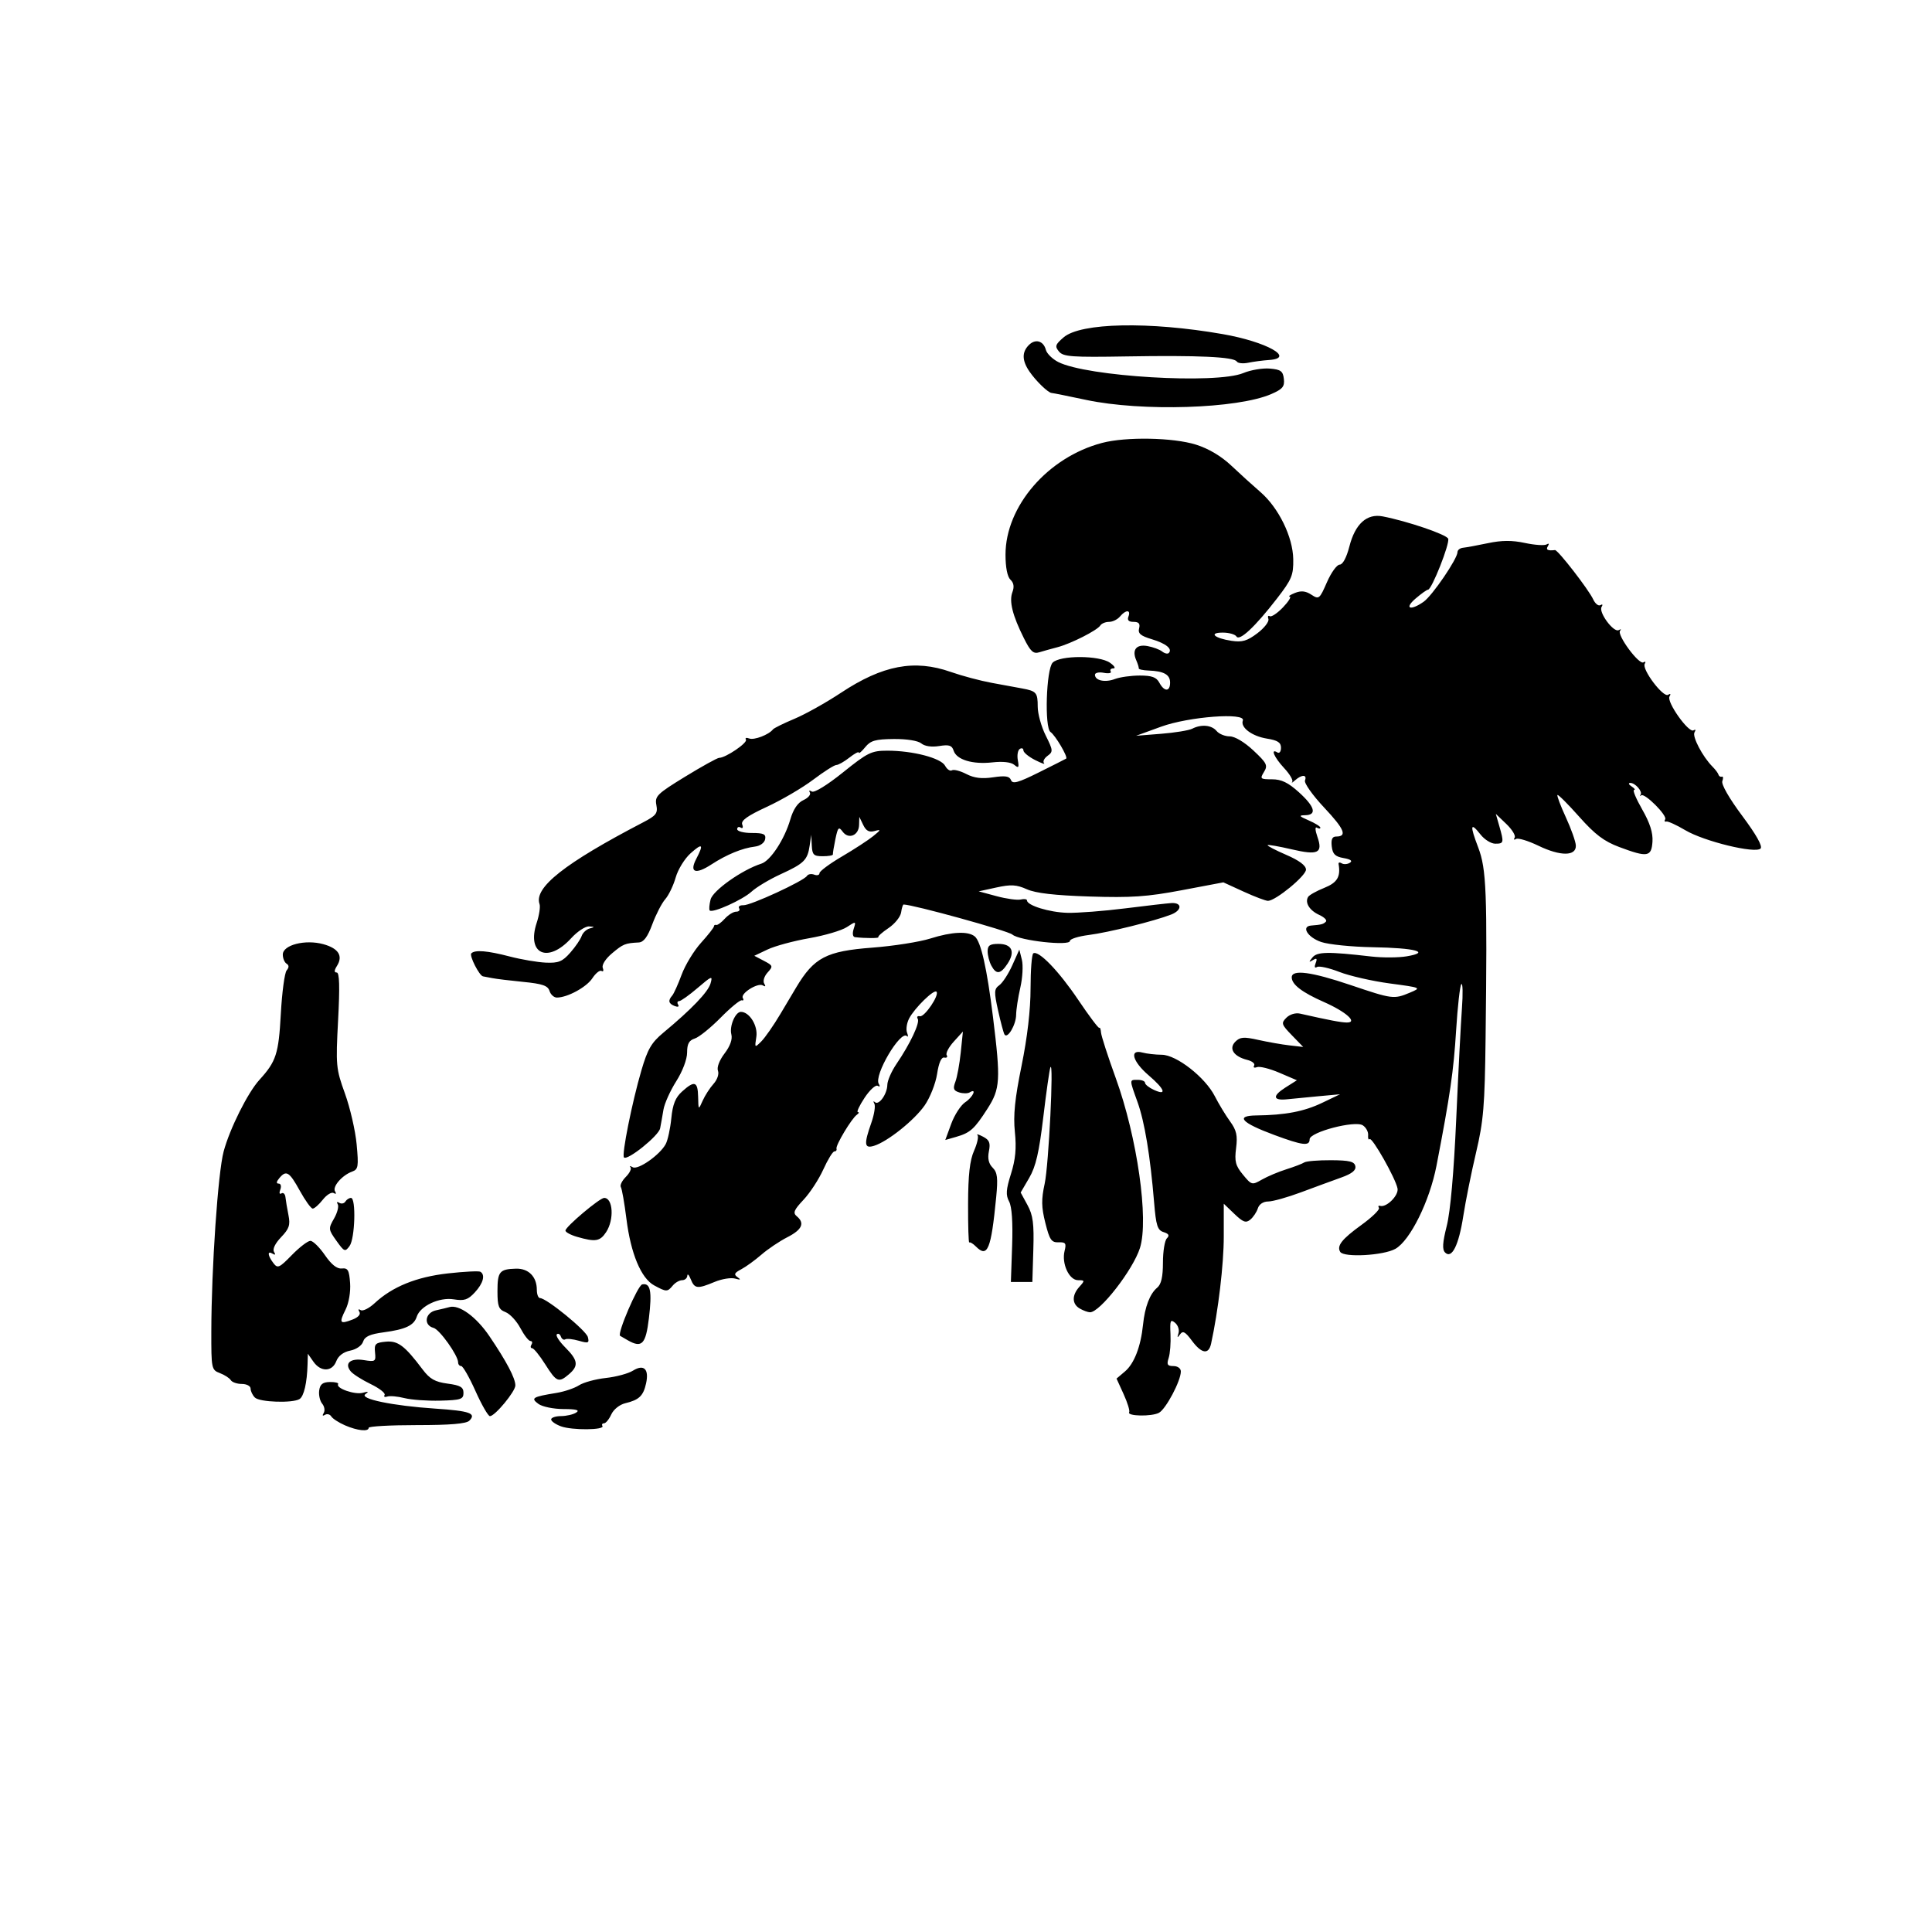 <?xml version="1.0" encoding="UTF-8" standalone="no"?>
<!-- Created with Inkscape (http://www.inkscape.org/) -->

<svg
   xmlns:dc="http://purl.org/dc/elements/1.1/"
   xmlns:cc="http://creativecommons.org/ns#"
   xmlns:rdf="http://www.w3.org/1999/02/22-rdf-syntax-ns#"
   xmlns:svg="http://www.w3.org/2000/svg"
   xmlns="http://www.w3.org/2000/svg"
   xmlns:sodipodi="http://sodipodi.sourceforge.net/DTD/sodipodi-0.dtd"
   xmlns:inkscape="http://www.inkscape.org/namespaces/inkscape"
   version="1.1"
   id="svg30"
   width="518.4"
   height="518.4"
   viewBox="0 0 518.4 518.4"
   sodipodi:docname="angel.svg"
   inkscape:version="0.92.4 (5da689c313, 2019-01-14)">
  <defs
     id="defs34" />
  <sodipodi:namedview
     pagecolor="#ffffff"
     bordercolor="#666666"
     borderopacity="1"
     objecttolerance="10"
     gridtolerance="10"
     guidetolerance="10"
     inkscape:pageopacity="0"
     inkscape:pageshadow="2"
     inkscape:window-width="1366"
     inkscape:window-height="705"
     id="namedview32"
     showgrid="false"
     inkscape:zoom="1.0339506"
     inkscape:cx="259.20001"
     inkscape:cy="259.20001"
     inkscape:window-x="-8"
     inkscape:window-y="-8"
     inkscape:window-maximized="1"
     inkscape:current-layer="svg30" />
  <path
     style="fill:#000000;stroke-width:0.96"
     d="m 92.558,382.445 c -1.653,-0.719 -3.302,-1.789 -3.666,-2.378 -0.364,-0.589 -1.13,-0.781 -1.704,-0.426 -0.636,0.393 -0.765,0.195 -0.331,-0.506 0.391,-0.633 0.209,-1.756 -0.405,-2.495 -0.614,-0.74 -0.975,-2.341 -0.803,-3.558 0.237,-1.669 0.947,-2.224 2.889,-2.257 1.416,-0.024 2.402,0.237 2.19,0.58 -0.678,1.098 4.501,2.904 6.625,2.311 1.499,-0.419 1.69,-0.324 0.71,0.353 -1.812,1.253 7.228,3.13 18.783,3.9 9.215,0.614 11.053,1.269 9.083,3.236 -0.822,0.821 -5.142,1.184 -14.097,1.184 -7.101,0 -12.911,0.324 -12.91,0.72 7.5e-4,1.105 -3.027,0.789 -6.364,-0.663 z m 57.965,0.274 c -1.452,-0.534 -2.64,-1.367 -2.64,-1.851 0,-0.484 1.188,-0.887 2.64,-0.895 1.452,-0.008 3.288,-0.433 4.08,-0.945 1.035,-0.669 0.073,-0.935 -3.417,-0.945 -2.677,-0.008 -5.693,-0.63 -6.72,-1.386 -2.134,-1.571 -1.605,-1.892 4.857,-2.945 2.112,-0.344 4.831,-1.264 6.043,-2.045 1.212,-0.781 4.452,-1.664 7.2,-1.963 2.748,-0.299 6.015,-1.181 7.26,-1.959 2.932,-1.834 4.377,-0.442 3.533,3.402 -0.739,3.363 -1.875,4.448 -5.588,5.335 -1.516,0.362 -3.141,1.666 -3.754,3.012 -0.595,1.305 -1.47,2.374 -1.944,2.374 -0.474,0 -0.665,0.324 -0.423,0.72 0.679,1.111 -8.157,1.184 -11.127,0.091 z m -22.932,-9.451 c -1.653,-3.696 -3.379,-6.72 -3.836,-6.72 -0.457,0 -0.831,-0.441 -0.831,-0.979 0,-1.864 -4.972,-8.846 -6.603,-9.272 -2.749,-0.719 -2.278,-4.064 0.662,-4.706 1.419,-0.31 3.035,-0.697 3.59,-0.86 2.607,-0.766 7.216,2.581 10.757,7.811 4.604,6.801 6.953,11.261 6.953,13.205 0,1.626 -5.477,8.241 -6.823,8.241 -0.475,0 -2.216,-3.024 -3.869,-6.72 z m 175.391,5.665 c 0.228,-0.369 -0.441,-2.551 -1.487,-4.848 l -1.902,-4.177 2.264,-1.92 c 2.478,-2.101 4.243,-6.672 4.843,-12.541 0.489,-4.786 1.835,-8.303 3.804,-9.936 1.082,-0.898 1.54,-2.898 1.54,-6.729 0,-2.998 0.475,-5.926 1.057,-6.507 0.769,-0.769 0.529,-1.224 -0.882,-1.672 -1.646,-0.523 -2.031,-1.73 -2.549,-8.015 -1.026,-12.424 -2.535,-21.552 -4.445,-26.876 -2.231,-6.22 -2.235,-5.964 0.1,-5.964 1.056,0 1.92,0.363 1.92,0.806 0,0.443 1.08,1.298 2.4,1.899 3.577,1.63 2.904,-0.204 -1.44,-3.923 -4.324,-3.701 -5.249,-7.064 -1.68,-6.108 1.188,0.318 3.525,0.585 5.194,0.592 3.944,0.017 11.652,6.037 14.246,11.126 1.056,2.072 2.893,5.105 4.082,6.74 1.745,2.4 2.058,3.788 1.625,7.2 -0.451,3.547 -0.155,4.69 1.838,7.107 2.32,2.814 2.437,2.844 5.095,1.324 1.496,-0.856 4.449,-2.1 6.561,-2.765 2.112,-0.665 4.272,-1.492 4.8,-1.838 0.528,-0.346 3.758,-0.614 7.177,-0.595 4.974,0.028 6.279,0.349 6.53,1.607 0.22,1.104 -0.919,2.013 -3.817,3.049 -2.271,0.812 -7.109,2.588 -10.751,3.947 -3.642,1.359 -7.608,2.471 -8.815,2.471 -1.317,0 -2.427,0.733 -2.776,1.833 -0.32,1.008 -1.229,2.37 -2.019,3.026 -1.185,0.984 -1.937,0.714 -4.283,-1.533 l -2.845,-2.726 v 8.819 c 0,7.43 -1.487,19.984 -3.404,28.74 -0.657,3.003 -2.559,2.696 -5.169,-0.834 -1.754,-2.372 -2.408,-2.721 -3.151,-1.68 -0.733,1.026 -0.825,0.962 -0.424,-0.296 0.282,-0.885 -0.132,-2.146 -0.922,-2.801 -1.241,-1.03 -1.407,-0.617 -1.228,3.05 0.114,2.333 -0.108,5.213 -0.492,6.401 -0.573,1.769 -0.34,2.16 1.285,2.16 1.131,0 1.985,0.624 1.985,1.45 0,2.526 -4.007,10.091 -5.874,11.091 -1.967,1.053 -8.654,0.922 -7.987,-0.156 z M 68.395,374.996 c -0.634,-0.634 -1.152,-1.714 -1.152,-2.4 0,-0.686 -1.054,-1.248 -2.343,-1.248 -1.289,0 -2.627,-0.459 -2.973,-1.019 -0.346,-0.561 -1.668,-1.414 -2.937,-1.896 -2.24,-0.852 -2.306,-1.175 -2.288,-11.221 0.03,-16.973 1.788,-42.614 3.308,-48.253 1.655,-6.141 6.466,-15.767 9.6,-19.21 4.499,-4.942 5.151,-6.952 5.74,-17.687 0.317,-5.768 1.019,-11.021 1.561,-11.675 0.676,-0.814 0.669,-1.383 -0.021,-1.81 -0.554,-0.342 -1.007,-1.444 -1.007,-2.448 0,-2.582 6.027,-4.122 10.883,-2.781 4.059,1.121 5.329,3.136 3.66,5.808 -0.779,1.247 -0.802,1.793 -0.074,1.793 0.735,0 0.845,3.783 0.369,12.755 -0.648,12.223 -0.571,13.046 1.841,19.732 1.384,3.837 2.795,9.968 3.134,13.623 0.554,5.963 0.431,6.713 -1.198,7.302 -2.701,0.975 -5.37,4.058 -4.596,5.309 0.399,0.645 0.253,0.834 -0.354,0.458 -0.567,-0.351 -1.884,0.447 -2.926,1.772 -1.042,1.325 -2.265,2.403 -2.717,2.395 -0.452,-0.008 -2.01,-2.168 -3.462,-4.8 -2.821,-5.116 -3.64,-5.612 -5.52,-3.346 -0.788,0.95 -0.839,1.44 -0.148,1.44 0.583,0 0.775,0.709 0.434,1.597 -0.349,0.909 -0.218,1.353 0.304,1.03 0.505,-0.312 0.992,0.157 1.084,1.043 0.092,0.885 0.453,3.042 0.804,4.793 0.53,2.649 0.197,3.644 -1.986,5.922 -1.591,1.661 -2.335,3.205 -1.89,3.924 0.471,0.763 0.338,0.942 -0.375,0.501 -1.469,-0.908 -1.359,0.458 0.202,2.513 1.141,1.502 1.57,1.316 4.964,-2.16 2.043,-2.092 4.279,-3.804 4.969,-3.804 0.69,0 2.438,1.718 3.885,3.817 1.771,2.57 3.258,3.746 4.551,3.6 1.616,-0.183 1.967,0.432 2.217,3.89 0.172,2.377 -0.336,5.375 -1.204,7.116 -1.812,3.632 -1.568,4.003 1.792,2.725 1.587,-0.603 2.325,-1.415 1.905,-2.095 -0.41,-0.663 -0.267,-0.851 0.356,-0.466 0.573,0.354 2.26,-0.488 3.748,-1.872 4.752,-4.418 11.201,-7.034 19.674,-7.982 4.378,-0.49 8.291,-0.686 8.696,-0.435 1.365,0.843 0.751,3.108 -1.502,5.538 -1.852,1.999 -2.829,2.319 -5.665,1.859 -3.872,-0.628 -9.008,1.79 -9.923,4.673 -0.739,2.329 -3.013,3.401 -8.861,4.176 -3.673,0.487 -5.089,1.127 -5.523,2.495 -0.335,1.057 -1.808,2.084 -3.462,2.415 -1.825,0.365 -3.193,1.404 -3.739,2.841 -1.094,2.877 -4.165,2.943 -6.134,0.131 l -1.494,-2.134 -0.079,2.854 c -0.137,4.952 -0.967,8.553 -2.144,9.301 -1.822,1.159 -10.724,0.862 -11.985,-0.399 z m 40.128,0.146 c -1.848,-0.467 -3.922,-0.652 -4.61,-0.412 -0.687,0.24 -1.01,0.048 -0.717,-0.426 0.293,-0.474 -1.378,-1.787 -3.712,-2.917 -2.335,-1.13 -4.749,-2.663 -5.366,-3.405 -1.798,-2.166 -0.11,-3.624 3.515,-3.036 3.081,0.5 3.25,0.384 2.998,-2.054 -0.236,-2.278 0.1,-2.62 2.836,-2.884 3.295,-0.318 5.094,1.029 9.91,7.423 1.947,2.585 3.336,3.376 6.72,3.827 3.436,0.459 4.266,0.943 4.266,2.489 0,1.707 -0.694,1.938 -6.24,2.081 -3.432,0.089 -7.752,-0.221 -9.6,-0.687 z m 37.768,-9.072 c -1.5,-2.375 -3.078,-4.319 -3.505,-4.32 -0.427,-9.5e-4 -0.51,-0.434 -0.183,-0.962 0.326,-0.528 0.204,-0.96 -0.272,-0.96 -0.476,0 -1.69,-1.557 -2.697,-3.46 -1.007,-1.903 -2.803,-3.836 -3.991,-4.296 -1.838,-0.712 -2.16,-1.548 -2.16,-5.604 0,-5.263 0.545,-5.93 4.956,-6.055 3.379,-0.096 5.604,2.159 5.604,5.678 0,1.219 0.389,2.217 0.865,2.217 1.718,0 12.361,8.677 12.826,10.456 0.423,1.616 0.148,1.729 -2.424,0.991 -1.595,-0.458 -3.234,-0.626 -3.642,-0.374 -0.408,0.252 -0.935,-0.085 -1.172,-0.748 -0.237,-0.663 -0.725,-0.935 -1.085,-0.603 -0.36,0.332 0.661,1.918 2.269,3.526 3.424,3.424 3.631,4.918 0.992,7.177 -2.777,2.377 -3.345,2.14 -6.381,-2.665 z M 168.523,359.67 c -1.056,-0.597 -2.016,-1.153 -2.133,-1.236 -0.837,-0.594 4.728,-13.547 5.928,-13.797 2.223,-0.464 2.673,1.817 1.795,9.094 -0.837,6.942 -1.872,8.041 -5.59,5.939 z m 121.2,-8.559 c -2.113,-1.231 -2.149,-3.573 -0.091,-5.848 1.49,-1.646 1.467,-1.756 -0.364,-1.756 -2.407,0 -4.465,-4.472 -3.616,-7.856 0.513,-2.044 0.279,-2.379 -1.618,-2.308 -1.908,0.071 -2.403,-0.656 -3.544,-5.197 -1.071,-4.265 -1.105,-6.295 -0.176,-10.56 1.078,-4.95 2.473,-33.286 1.535,-31.2 -0.237,0.528 -1.094,6.527 -1.905,13.331 -1.128,9.47 -2.013,13.297 -3.775,16.32 l -2.301,3.949 1.829,3.36 c 1.486,2.731 1.78,4.978 1.567,12 l -0.262,8.64 h -2.88 -2.88 l 0.334,-9.728 c 0.217,-6.328 -0.068,-10.479 -0.815,-11.875 -0.926,-1.73 -0.827,-3.171 0.508,-7.416 1.215,-3.864 1.494,-6.858 1.046,-11.23 -0.46,-4.486 -0.015,-8.888 1.798,-17.788 1.552,-7.618 2.409,-15.005 2.409,-20.759 0,-4.912 0.331,-9.136 0.736,-9.386 1.421,-0.878 6.844,4.739 12.068,12.501 2.902,4.312 5.436,7.68 5.63,7.486 0.195,-0.195 0.408,0.381 0.474,1.28 0.066,0.899 1.842,6.386 3.947,12.194 5.772,15.925 8.913,37.964 6.498,45.6 -1.85,5.85 -10.773,17.324 -13.416,17.251 -0.582,-0.016 -1.814,-0.47 -2.738,-1.008 z m -114.199,-6.211 c -3.511,-1.906 -6.273,-8.531 -7.441,-17.849 -0.529,-4.215 -1.202,-8.054 -1.495,-8.529 -0.294,-0.476 0.309,-1.708 1.341,-2.74 1.031,-1.031 1.587,-2.196 1.235,-2.589 -0.352,-0.393 -0.081,-0.392 0.601,0.002 1.42,0.819 7.306,-3.306 8.859,-6.208 0.554,-1.035 1.23,-4.149 1.504,-6.921 0.372,-3.768 1.103,-5.585 2.9,-7.2 3.343,-3.005 4.204,-2.717 4.294,1.44 0.078,3.585 0.083,3.589 1.213,1.047 0.624,-1.404 1.937,-3.44 2.918,-4.524 1.009,-1.115 1.526,-2.642 1.191,-3.516 -0.347,-0.904 0.386,-2.828 1.766,-4.637 1.507,-1.976 2.168,-3.822 1.83,-5.113 -0.573,-2.191 1.06,-6.057 2.558,-6.057 2.302,0 4.614,3.746 4.145,6.716 -0.468,2.968 -0.444,2.989 1.348,1.197 1.003,-1.003 3.302,-4.311 5.108,-7.351 1.807,-3.04 3.717,-6.249 4.245,-7.133 4.79,-8.012 8.064,-9.723 20.397,-10.66 5.678,-0.431 12.699,-1.534 15.603,-2.452 5.773,-1.824 10.135,-2.026 11.913,-0.551 1.654,1.372 3.269,8.531 4.891,21.672 2.084,16.893 1.944,19.202 -1.496,24.562 -3.503,5.46 -4.618,6.459 -8.415,7.548 l -2.894,0.83 1.601,-4.359 c 0.88,-2.397 2.573,-4.999 3.761,-5.781 2.063,-1.358 3.202,-3.879 1.191,-2.636 -0.533,0.329 -1.809,0.332 -2.837,0.006 -1.516,-0.481 -1.706,-1.02 -1.008,-2.855 0.473,-1.244 1.121,-4.785 1.441,-7.869 l 0.581,-5.607 -2.458,2.709 c -1.352,1.49 -2.203,3.121 -1.893,3.624 0.311,0.503 0.018,0.796 -0.651,0.651 -0.781,-0.169 -1.47,1.402 -1.925,4.389 -0.39,2.559 -1.886,6.352 -3.326,8.429 -2.764,3.989 -9.966,9.742 -13.596,10.862 -2.618,0.807 -2.76,-0.401 -0.727,-6.165 0.788,-2.235 1.151,-4.557 0.806,-5.161 -0.345,-0.604 -0.277,-0.78 0.152,-0.393 1.062,0.961 3.301,-2.157 3.338,-4.651 0.017,-1.114 1.115,-3.623 2.44,-5.576 3.733,-5.501 6.364,-11.086 5.716,-12.135 -0.323,-0.523 -0.062,-0.832 0.579,-0.687 1.253,0.283 5.31,-5.722 4.448,-6.584 -0.69,-0.69 -5.845,4.351 -7.324,7.163 -0.647,1.229 -0.904,2.944 -0.571,3.811 0.333,0.867 0.32,1.291 -0.028,0.943 -1.708,-1.708 -8.943,10.565 -7.553,12.813 0.411,0.664 0.291,0.881 -0.29,0.522 -0.545,-0.337 -2.13,1.108 -3.522,3.212 -1.392,2.103 -2.201,3.831 -1.797,3.839 0.404,0.008 0.279,0.332 -0.277,0.72 -1.402,0.978 -5.75,8.225 -5.463,9.105 0.129,0.396 -0.121,0.72 -0.555,0.72 -0.434,0 -1.771,2.173 -2.971,4.828 -1.2,2.655 -3.593,6.324 -5.318,8.153 -2.565,2.719 -2.898,3.523 -1.829,4.41 2.236,1.856 1.454,3.615 -2.507,5.636 -2.097,1.07 -5.229,3.175 -6.96,4.679 -1.731,1.503 -4.177,3.275 -5.436,3.937 -1.834,0.964 -2.025,1.387 -0.96,2.124 0.972,0.672 0.79,0.769 -0.676,0.361 -1.103,-0.307 -3.573,0.097 -5.489,0.897 -4.619,1.93 -5.37,1.847 -6.396,-0.704 -0.478,-1.188 -0.896,-1.62 -0.929,-0.96 -0.034,0.66 -0.656,1.2 -1.383,1.2 -0.727,0 -1.86,0.648 -2.518,1.44 -1.446,1.743 -1.705,1.74 -4.999,-0.048 z m 184.093,-8.986 c -0.998,-1.615 0.424,-3.425 5.669,-7.221 2.869,-2.076 4.991,-4.138 4.715,-4.584 -0.275,-0.445 -0.144,-0.694 0.291,-0.553 1.693,0.548 5.058,-2.794 4.698,-4.665 -0.525,-2.725 -6.842,-13.888 -7.491,-13.239 -0.299,0.299 -0.478,-0.182 -0.399,-1.068 0.079,-0.886 -0.566,-2.072 -1.433,-2.634 -2.111,-1.37 -14.263,1.82 -14.263,3.744 0,1.899 -1.857,1.672 -9.509,-1.164 -8.823,-3.27 -10.549,-5.164 -4.769,-5.231 7.727,-0.09 12.801,-1.063 17.638,-3.381 l 4.8,-2.301 -5.76,0.528 c -3.168,0.29 -6.958,0.658 -8.423,0.816 -3.843,0.416 -4.044,-0.888 -0.484,-3.143 l 3.091,-1.957 -4.7,-2.015 c -2.585,-1.108 -5.295,-1.787 -6.022,-1.508 -0.727,0.279 -1.065,0.093 -0.752,-0.414 0.313,-0.506 -0.511,-1.192 -1.831,-1.523 -3.667,-0.92 -5.058,-3.046 -3.205,-4.899 1.266,-1.266 2.257,-1.342 6.158,-0.469 2.557,0.572 6.313,1.231 8.348,1.465 l 3.699,0.425 -3.041,-3.137 c -2.816,-2.905 -2.925,-3.254 -1.47,-4.709 0.907,-0.907 2.455,-1.371 3.662,-1.098 7.776,1.76 10.953,2.365 12.528,2.385 3.072,0.04 -0.17,-2.873 -6.118,-5.496 -5.9,-2.602 -8.64,-4.705 -8.64,-6.63 0,-2.178 5.251,-1.489 15.774,2.069 11.247,3.803 11.634,3.852 15.944,2.04 3.122,-1.313 3.092,-1.326 -5.41,-2.464 -4.702,-0.63 -10.792,-2.02 -13.535,-3.09 -2.743,-1.07 -5.438,-1.666 -5.989,-1.326 -0.625,0.386 -0.764,-9.6e-4 -0.37,-1.028 0.478,-1.246 0.3,-1.447 -0.731,-0.826 -1.132,0.682 -1.155,0.565 -0.14,-0.689 1.27,-1.568 4.131,-1.617 15.782,-0.271 3.017,0.349 7.301,0.327 9.521,-0.048 6.574,-1.111 2.353,-2.246 -9.08,-2.442 -5.658,-0.097 -11.897,-0.729 -13.866,-1.404 -3.646,-1.25 -5.441,-4.194 -2.69,-4.412 2.752,-0.219 3.264,-0.354 3.954,-1.044 0.376,-0.376 -0.428,-1.191 -1.787,-1.81 -2.613,-1.191 -3.919,-3.31 -2.978,-4.833 0.311,-0.503 2.256,-1.591 4.323,-2.418 3.498,-1.4 4.444,-2.975 3.848,-6.407 -0.076,-0.435 0.305,-0.518 0.846,-0.183 0.541,0.334 1.524,0.268 2.184,-0.148 0.789,-0.497 0.213,-0.929 -1.68,-1.261 -2.273,-0.398 -2.944,-1.061 -3.184,-3.14 -0.212,-1.843 0.132,-2.635 1.143,-2.635 3.09,0 2.297,-1.947 -3.151,-7.745 -3.114,-3.313 -5.442,-6.598 -5.172,-7.3 0.617,-1.609 -0.822,-1.651 -2.628,-0.075 -0.757,0.66 -1.116,0.861 -0.798,0.446 0.318,-0.415 -0.661,-2.08 -2.176,-3.702 -2.663,-2.851 -3.754,-5.397 -1.794,-4.185 0.528,0.326 0.96,-0.241 0.96,-1.261 0,-1.415 -0.893,-1.997 -3.772,-2.457 -4.027,-0.644 -7.176,-3.007 -6.467,-4.854 0.847,-2.207 -14.483,-1.053 -21.921,1.651 l -6.72,2.443 6.72,-0.533 c 3.696,-0.293 7.448,-0.906 8.337,-1.361 2.448,-1.253 5.209,-0.995 6.543,0.612 0.657,0.792 2.239,1.44 3.515,1.44 1.378,0 3.96,1.538 6.362,3.79 3.618,3.391 3.916,3.997 2.835,5.76 -1.13,1.842 -0.989,1.97 2.157,1.97 2.518,0 4.333,0.874 7.208,3.472 4.304,3.888 4.91,6.11 1.683,6.166 -1.812,0.032 -1.657,0.256 0.96,1.394 1.716,0.746 3.12,1.618 3.12,1.939 0,0.321 -0.415,0.327 -0.922,0.013 -0.536,-0.331 -0.486,0.68 0.119,2.416 1.538,4.412 0.231,5.053 -6.912,3.386 -3.368,-0.786 -6.263,-1.289 -6.433,-1.119 -0.17,0.17 2.072,1.341 4.982,2.601 3.49,1.511 5.298,2.86 5.309,3.962 0.016,1.656 -8.104,8.34 -10.188,8.386 -0.596,0.013 -3.536,-1.099 -6.532,-2.47 l -5.448,-2.494 -11.19,2.116 c -9.261,1.751 -13.513,2.041 -24.668,1.684 -9.414,-0.302 -14.501,-0.889 -16.873,-1.949 -2.783,-1.243 -4.255,-1.329 -8.16,-0.477 l -4.765,1.04 4.8,1.293 c 2.64,0.711 5.556,1.115 6.48,0.897 0.924,-0.218 1.68,-0.109 1.68,0.24 0,1.352 6.027,3.207 10.818,3.331 2.762,0.071 9.774,-0.468 15.582,-1.199 5.808,-0.73 11.38,-1.368 12.383,-1.418 2.901,-0.143 2.829,1.947 -0.107,3.086 -4.554,1.767 -16.824,4.809 -22.116,5.483 -2.772,0.353 -5.04,1.071 -5.04,1.596 0,1.422 -13.617,-0.091 -15.445,-1.716 -1.125,-1 -26.687,-8.058 -29.183,-8.058 -0.197,0 -0.497,0.957 -0.666,2.127 -0.169,1.17 -1.693,3.059 -3.388,4.198 -1.695,1.139 -2.919,2.234 -2.72,2.433 0.321,0.321 -3.525,0.322 -6.263,0.002 -0.611,-0.071 -0.754,-0.974 -0.354,-2.233 0.659,-2.077 0.628,-2.085 -1.854,-0.459 -1.388,0.91 -5.932,2.249 -10.097,2.976 -4.165,0.727 -9.18,2.085 -11.145,3.018 l -3.573,1.696 2.586,1.355 c 2.449,1.283 2.5,1.45 0.97,3.141 -0.903,0.998 -1.297,2.302 -0.894,2.955 0.454,0.735 0.321,0.921 -0.359,0.501 -1.343,-0.83 -6.121,2.175 -5.376,3.38 0.299,0.483 0.171,0.76 -0.283,0.615 -0.454,-0.145 -3.012,1.954 -5.684,4.665 -2.672,2.711 -5.788,5.224 -6.925,5.585 -1.555,0.494 -2.067,1.425 -2.067,3.763 0,1.814 -1.217,5.027 -2.925,7.719 -1.609,2.537 -3.149,5.969 -3.423,7.628 -0.274,1.659 -0.674,3.906 -0.888,4.994 -0.393,1.995 -8.772,8.735 -9.702,7.804 -0.666,-0.666 2.156,-14.764 4.681,-23.381 1.662,-5.673 2.692,-7.441 5.871,-10.08 7.562,-6.278 12.008,-10.915 12.673,-13.219 0.624,-2.16 0.36,-2.069 -3.459,1.2 -2.274,1.946 -4.514,3.539 -4.978,3.539 -0.464,0 -0.58,0.427 -0.257,0.949 0.336,0.544 -0.049,0.705 -0.903,0.377 -1.671,-0.641 -1.873,-1.467 -0.689,-2.814 0.441,-0.502 1.582,-3.03 2.536,-5.619 0.954,-2.589 3.293,-6.433 5.199,-8.542 1.905,-2.109 3.464,-4.095 3.464,-4.413 0,-0.318 0.273,-0.487 0.606,-0.376 0.333,0.111 1.372,-0.645 2.309,-1.68 0.937,-1.035 2.31,-1.882 3.051,-1.882 0.741,0 1.097,-0.406 0.79,-0.902 -0.307,-0.496 0.208,-0.867 1.143,-0.825 1.92,0.086 16.217,-6.507 17.057,-7.867 0.3,-0.485 1.18,-0.639 1.955,-0.342 0.775,0.297 1.409,0.119 1.409,-0.395 0,-0.515 2.7,-2.522 6,-4.46 3.3,-1.938 7.08,-4.398 8.4,-5.467 2.133,-1.727 2.177,-1.881 0.394,-1.387 -1.462,0.405 -2.291,-0.034 -3.055,-1.62 l -1.049,-2.176 -0.065,2.19 c -0.084,2.819 -2.838,3.928 -4.411,1.776 -1.043,-1.426 -1.281,-1.181 -1.943,2.004 -0.415,1.996 -0.717,3.846 -0.672,4.11 0.045,0.264 -1.178,0.48 -2.718,0.48 -2.439,0 -2.819,-0.371 -2.944,-2.88 l -0.144,-2.88 -0.421,2.88 c -0.573,3.916 -1.498,4.831 -7.787,7.708 -2.984,1.365 -6.505,3.472 -7.825,4.683 -2.394,2.196 -10.435,5.815 -11.207,5.043 -0.224,-0.224 -0.121,-1.546 0.228,-2.938 0.608,-2.423 8.495,-7.993 13.622,-9.621 2.457,-0.78 6.217,-6.522 7.778,-11.879 0.795,-2.729 1.986,-4.481 3.52,-5.18 1.275,-0.581 2.049,-1.492 1.72,-2.024 -0.343,-0.554 -0.118,-0.671 0.525,-0.274 0.659,0.407 4.115,-1.713 8.365,-5.132 6.634,-5.337 7.634,-5.826 11.912,-5.826 6.831,0 14.376,1.971 15.487,4.046 0.52,0.972 1.344,1.522 1.83,1.222 0.486,-0.3 2.215,0.143 3.843,0.984 2.119,1.096 4.169,1.349 7.217,0.892 3.263,-0.489 4.382,-0.314 4.791,0.751 0.428,1.114 1.903,0.708 7.451,-2.053 3.805,-1.893 7.111,-3.563 7.347,-3.712 0.577,-0.362 -2.896,-6.27 -4.197,-7.141 -1.649,-1.103 -1.154,-16.879 0.584,-18.618 2.005,-2.005 12.488,-1.984 15.364,0.031 1.192,0.835 1.613,1.517 0.936,1.517 -0.677,0 -1.002,0.37 -0.723,0.821 0.279,0.452 -0.559,0.617 -1.863,0.368 -1.304,-0.249 -2.371,-0.017 -2.371,0.516 0,1.571 2.709,2.152 5.351,1.148 1.35,-0.513 4.355,-0.933 6.678,-0.933 3.241,0 4.463,0.447 5.251,1.92 1.328,2.481 2.88,2.465 2.88,-0.03 0,-2.146 -1.681,-3.085 -5.783,-3.233 -1.481,-0.053 -2.661,-0.313 -2.622,-0.577 0.039,-0.264 -0.261,-1.236 -0.665,-2.16 -1.23,-2.812 -0.009,-4.375 2.995,-3.833 1.494,0.27 3.266,0.926 3.939,1.458 0.673,0.532 1.472,0.719 1.776,0.415 1.082,-1.082 -0.736,-2.565 -4.547,-3.706 -3.011,-0.902 -3.766,-1.545 -3.41,-2.906 0.33,-1.263 -0.079,-1.748 -1.476,-1.748 -1.324,0 -1.759,-0.454 -1.38,-1.44 0.714,-1.86 -0.724,-1.86 -2.267,0 -0.657,0.792 -1.981,1.44 -2.941,1.44 -0.96,0 -2.017,0.438 -2.348,0.974 -0.802,1.298 -7.909,4.897 -11.512,5.831 -1.584,0.41 -3.762,1.018 -4.84,1.35 -1.61,0.497 -2.35,-0.177 -4.147,-3.774 -3.063,-6.132 -4.008,-9.926 -3.08,-12.366 0.539,-1.417 0.368,-2.496 -0.528,-3.333 -0.828,-0.773 -1.325,-3.295 -1.324,-6.72 0.002,-12.989 11.365,-26.145 25.893,-29.978 6.432,-1.697 19.1,-1.464 25.229,0.464 3.376,1.062 6.774,3.084 9.483,5.644 2.322,2.194 5.811,5.358 7.752,7.03 4.924,4.243 8.762,12.083 8.851,18.078 0.064,4.295 -0.398,5.406 -4.389,10.56 -5.887,7.604 -10.032,11.484 -10.852,10.159 -0.353,-0.571 -1.999,-1.039 -3.657,-1.039 -3.907,0 -2.31,1.501 2.345,2.204 2.853,0.431 4.191,0.038 6.929,-2.035 1.866,-1.413 3.196,-3.132 2.955,-3.819 -0.241,-0.687 -0.077,-1.027 0.364,-0.754 0.441,0.273 2.029,-0.785 3.529,-2.35 1.5,-1.565 2.322,-2.873 1.827,-2.907 -0.495,-0.034 0.134,-0.474 1.398,-0.98 1.665,-0.666 2.881,-0.537 4.413,0.466 2.028,1.329 2.199,1.192 4.178,-3.34 1.135,-2.599 2.673,-4.726 3.419,-4.726 0.826,0 1.845,-1.911 2.609,-4.892 1.552,-6.054 4.689,-8.878 8.941,-8.05 6.682,1.302 17.128,4.863 17.565,5.988 0.492,1.268 -4.412,13.673 -5.406,13.675 -0.317,6.4e-4 -1.831,1.081 -3.365,2.4 -3.118,2.682 -1.395,3.349 2.18,0.845 2.323,-1.627 9.089,-11.546 9.089,-13.325 0,-0.567 0.684,-1.095 1.52,-1.174 0.836,-0.079 3.829,-0.631 6.651,-1.226 3.707,-0.781 6.46,-0.796 9.92,-0.054 2.634,0.565 5.252,0.741 5.817,0.392 0.608,-0.376 0.748,-0.183 0.343,0.473 -0.601,0.973 -0.064,1.267 1.91,1.045 0.763,-0.086 9.028,10.58 10.255,13.233 0.542,1.171 1.42,1.861 1.953,1.532 0.543,-0.336 0.673,-0.121 0.296,0.49 -0.88,1.423 3.248,6.992 4.608,6.217 0.576,-0.328 0.738,-0.253 0.359,0.166 -0.956,1.058 5.064,9.224 6.257,8.487 0.532,-0.329 0.693,-0.153 0.357,0.39 -0.871,1.409 4.937,9.131 6.255,8.316 0.656,-0.405 0.808,-0.231 0.389,0.446 -0.871,1.409 5.139,9.891 6.439,9.087 0.554,-0.343 0.67,-0.117 0.272,0.528 -0.688,1.113 2.174,6.568 4.847,9.242 0.759,0.759 1.473,1.72 1.586,2.135 0.113,0.415 0.514,0.651 0.891,0.526 0.377,-0.126 0.439,0.413 0.138,1.198 -0.326,0.849 1.827,4.609 5.322,9.293 3.791,5.082 5.539,8.197 4.938,8.798 -1.42,1.42 -15.149,-1.924 -20.196,-4.919 -2.38,-1.413 -4.683,-2.462 -5.119,-2.331 -0.435,0.13 -0.56,-0.137 -0.277,-0.595 0.623,-1.009 -5.505,-7.136 -6.434,-6.433 -0.361,0.273 -0.445,0.213 -0.185,-0.135 0.636,-0.851 -1.396,-3.212 -2.749,-3.194 -0.595,0.008 -0.434,0.433 0.358,0.945 0.792,0.512 1.084,0.937 0.65,0.945 -0.435,0.008 0.553,2.362 2.194,5.232 2.074,3.625 2.914,6.262 2.754,8.64 -0.276,4.102 -1.332,4.274 -8.896,1.444 -4.111,-1.538 -6.511,-3.353 -10.771,-8.145 -3.015,-3.391 -5.637,-6.011 -5.827,-5.82 -0.19,0.19 0.823,2.884 2.252,5.985 1.429,3.102 2.635,6.503 2.681,7.559 0.125,2.896 -4.11,2.929 -10.021,0.077 -2.77,-1.336 -5.477,-2.158 -6.015,-1.825 -0.538,0.332 -0.711,0.172 -0.384,-0.357 0.327,-0.529 -0.677,-2.179 -2.23,-3.667 l -2.825,-2.706 0.939,3.273 c 1.283,4.473 1.225,4.725 -1.083,4.725 -1.112,0 -2.889,-1.103 -3.949,-2.451 -2.743,-3.488 -2.917,-2.525 -0.628,3.468 2.208,5.779 2.446,11.934 1.978,51.133 -0.217,18.2 -0.553,22.233 -2.554,30.72 -1.267,5.373 -2.807,13.022 -3.422,16.997 -1.221,7.899 -3.082,11.637 -4.891,9.828 -0.802,-0.802 -0.685,-2.65 0.451,-7.148 0.97,-3.84 1.901,-14.347 2.537,-28.627 0.553,-12.408 1.242,-25.791 1.532,-29.74 0.29,-3.949 0.222,-6.874 -0.152,-6.5 -0.374,0.374 -1.008,5.981 -1.41,12.46 -0.676,10.912 -1.606,17.322 -5.262,36.26 -1.835,9.506 -7.076,20.099 -11.043,22.32 -3.209,1.797 -13.823,2.375 -14.792,0.807 z M 90.269,332.929 c -2.168,-3.044 -2.191,-3.262 -0.634,-5.975 0.889,-1.549 1.331,-3.276 0.983,-3.839 -0.359,-0.58 -0.181,-0.745 0.41,-0.379 0.573,0.354 1.313,0.205 1.645,-0.332 0.332,-0.537 1.01,-0.976 1.506,-0.976 1.396,0 1.075,10.918 -0.379,12.906 -1.203,1.645 -1.421,1.558 -3.532,-1.406 z m 171.6,1.548 c -0.79,-0.79 -1.597,-1.278 -1.791,-1.083 -0.195,0.195 -0.339,-4.47 -0.321,-10.366 0.024,-7.769 0.464,-11.689 1.598,-14.241 0.861,-1.937 1.278,-3.831 0.926,-4.21 -0.351,-0.379 0.321,-0.189 1.494,0.421 1.712,0.891 2.021,1.664 1.569,3.927 -0.385,1.925 -0.066,3.316 1.006,4.388 1.28,1.28 1.454,2.749 0.947,7.963 -1.364,14.012 -2.312,16.318 -5.428,13.202 z M 154.843,331.874 c -1.716,-0.495 -3.12,-1.253 -3.12,-1.683 0,-1.018 9.182,-8.763 10.39,-8.763 2.383,0 2.726,5.817 0.54,9.154 -1.652,2.521 -2.861,2.721 -7.81,1.292 z m 114.681,-54.309 c -0.255,-0.428 -1.025,-3.316 -1.712,-6.419 -1.12,-5.056 -1.083,-5.763 0.351,-6.812 0.88,-0.644 2.443,-3.052 3.473,-5.353 l 1.873,-4.182 0.683,2.72 c 0.376,1.496 0.19,4.856 -0.413,7.467 -0.603,2.611 -1.109,5.902 -1.126,7.314 -0.032,2.707 -2.339,6.589 -3.128,5.264 z m -122.078,-11.682 c -0.449,-1.413 -1.909,-1.916 -7.025,-2.417 -3.552,-0.348 -7.322,-0.808 -8.378,-1.022 -1.056,-0.214 -2.151,-0.423 -2.433,-0.463 -0.99,-0.142 -3.75,-5.571 -3.142,-6.179 0.99,-0.99 4.299,-0.717 10.325,0.853 3.099,0.807 7.451,1.546 9.673,1.643 3.389,0.148 4.442,-0.282 6.543,-2.667 1.377,-1.564 2.751,-3.571 3.054,-4.461 0.303,-0.89 1.286,-1.812 2.185,-2.049 1.393,-0.367 1.366,-0.447 -0.183,-0.542 -1,-0.061 -3.16,1.362 -4.8,3.164 -6.246,6.86 -12.033,4.282 -9.259,-4.123 0.677,-2.051 1.021,-4.319 0.766,-5.041 -1.565,-4.411 6.736,-10.958 27.792,-21.92 3.52,-1.833 3.978,-2.434 3.553,-4.667 -0.447,-2.349 0.2,-2.985 7.741,-7.604 4.526,-2.772 8.627,-5.04 9.112,-5.04 1.747,0 7.699,-4.047 7.182,-4.883 -0.291,-0.47 0.108,-0.611 0.886,-0.312 1.316,0.505 5.271,-1.011 6.365,-2.439 0.264,-0.345 2.856,-1.622 5.76,-2.839 2.904,-1.217 8.52,-4.358 12.48,-6.98 11.188,-7.409 19.719,-9.028 29.483,-5.596 2.989,1.051 7.942,2.37 11.007,2.931 3.065,0.562 6.734,1.237 8.154,1.5 3.805,0.706 4.157,1.119 4.157,4.89 0,1.891 0.962,5.364 2.137,7.717 1.998,4 2.03,4.358 0.495,5.48 -0.903,0.66 -1.325,1.537 -0.937,1.948 0.388,0.411 -0.699,0.033 -2.415,-0.84 -1.716,-0.873 -3.12,-2.033 -3.12,-2.579 0,-0.546 -0.435,-0.723 -0.968,-0.394 -0.532,0.329 -0.771,1.685 -0.53,3.013 0.367,2.026 0.213,2.228 -0.96,1.255 -0.872,-0.724 -3.076,-0.971 -5.858,-0.658 -5.32,0.6 -9.634,-0.705 -10.409,-3.148 -0.452,-1.424 -1.213,-1.667 -3.871,-1.235 -2.033,0.33 -3.884,0.059 -4.801,-0.702 -0.883,-0.733 -3.91,-1.216 -7.407,-1.183 -4.907,0.046 -6.208,0.418 -7.636,2.181 -0.946,1.169 -1.721,1.83 -1.721,1.469 0,-0.361 -1.138,0.239 -2.529,1.334 -1.391,1.094 -2.972,1.99 -3.513,1.99 -0.541,0 -3.339,1.778 -6.218,3.952 -2.879,2.174 -8.461,5.443 -12.405,7.265 -5.226,2.415 -7.022,3.699 -6.624,4.738 0.308,0.803 0.133,1.169 -0.402,0.838 -0.522,-0.323 -0.949,-0.129 -0.949,0.43 0,0.559 1.76,1.017 3.91,1.017 3.206,0 3.853,0.303 3.59,1.68 -0.183,0.959 -1.346,1.802 -2.71,1.965 -3.404,0.405 -7.594,2.122 -11.695,4.79 -4.296,2.796 -5.989,2.176 -4.076,-1.491 2.066,-3.96 1.679,-4.344 -1.512,-1.502 -1.591,1.417 -3.392,4.337 -4.003,6.487 -0.611,2.151 -1.871,4.774 -2.801,5.83 -0.93,1.056 -2.492,4.08 -3.472,6.72 -1.275,3.435 -2.318,4.828 -3.667,4.898 -3.638,0.189 -4.162,0.403 -7.144,2.912 -1.741,1.465 -2.787,3.102 -2.485,3.89 0.287,0.748 0.142,1.125 -0.322,0.838 -0.464,-0.287 -1.573,0.591 -2.464,1.95 -1.575,2.404 -6.695,5.192 -9.535,5.192 -0.773,0 -1.661,-0.803 -1.972,-1.784 z m 118.551,-6.793 c -0.547,-1.021 -0.994,-2.749 -0.994,-3.84 0,-1.568 0.609,-1.983 2.91,-1.983 3.596,0 4.559,2.074 2.453,5.287 -1.884,2.875 -3.042,3.017 -4.37,0.536 z M 291.403,107.297 c -4.752,-1.01 -8.898,-1.844 -9.213,-1.852 -0.928,-0.026 -4.205,-3.187 -5.961,-5.75 -2.017,-2.943 -2.067,-5.208 -0.159,-7.117 1.757,-1.757 3.926,-1.133 4.566,1.315 0.255,0.974 1.731,2.427 3.281,3.228 7.598,3.929 42.429,6.014 49.702,2.975 1.964,-0.821 5.149,-1.361 7.077,-1.2 2.96,0.247 3.55,0.677 3.793,2.765 0.239,2.057 -0.325,2.74 -3.36,4.065 -9.051,3.951 -34.713,4.762 -49.728,1.571 z m 40.453,-10.293 c -0.772,-1.25 -10.344,-1.694 -29.497,-1.369 -14.796,0.251 -17.048,0.089 -18.209,-1.31 -1.157,-1.395 -1,-1.876 1.244,-3.806 4.575,-3.936 22.946,-4.312 42.663,-0.874 11.774,2.053 19.674,6.468 12.441,6.952 -1.658,0.111 -4.161,0.441 -5.563,0.732 -1.402,0.292 -2.787,0.145 -3.078,-0.327 z"
     id="path40"
     inkscape:connector-curvature="0" />
</svg>
